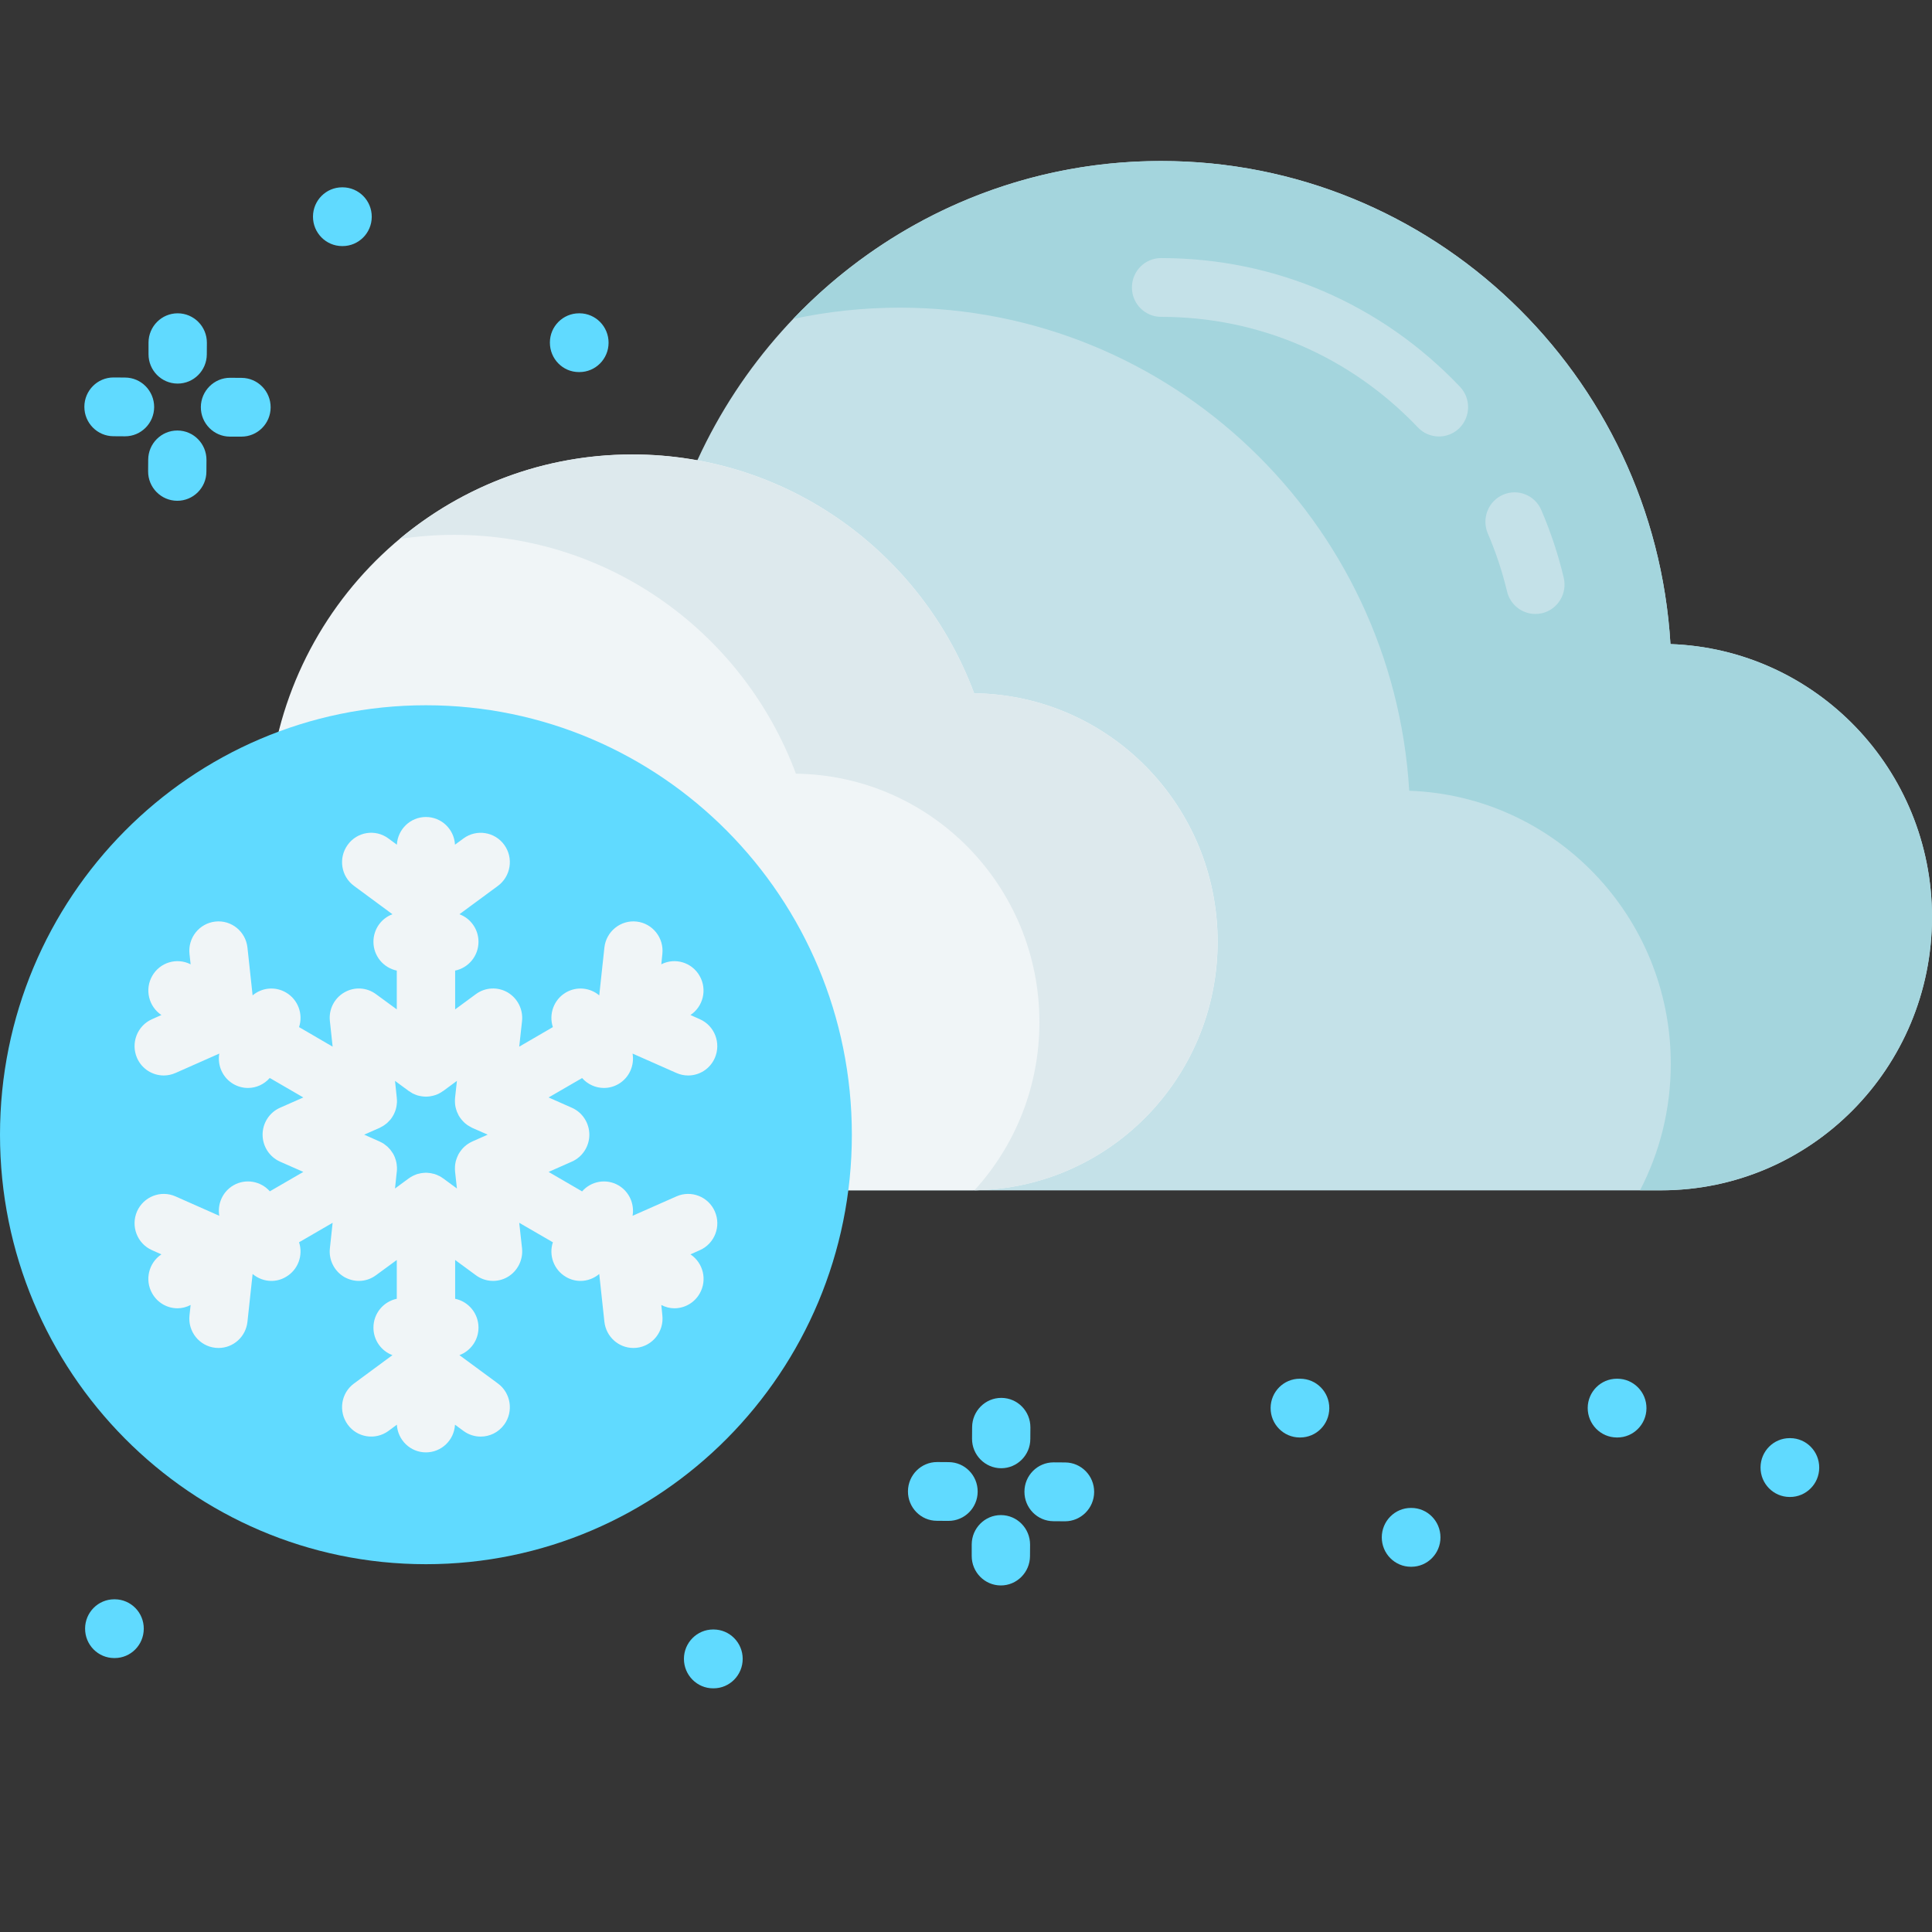 <svg width="24" height="24" viewBox="0 0 24 24" fill="none" xmlns="http://www.w3.org/2000/svg">
    <rect x="0" y="0" width="24" height="24" fill="#333333" stroke="none"/>
    <rect opacity="0.01" width="24" height="24" fill="white"/>
    <path d="M20.751 8.001C20.55 4.653 17.794 2 14.423 2C11.704 2 9.385 3.726 8.484 6.15C6.142 6.178 4.253 8.1 4.253 10.467C4.253 12.853 6.171 14.787 8.536 14.787H20.634C22.493 14.787 24 13.267 24 11.392C24 9.557 22.556 8.064 20.751 8.001Z" fill="#C4E1E8"/>
    <path d="M24 11.392C24 13.267 22.493 14.786 20.633 14.786H20.373C20.617 14.317 20.755 13.782 20.755 13.215C20.755 11.38 19.311 9.886 17.506 9.823C17.305 6.475 14.549 3.822 11.178 3.822C10.723 3.822 10.28 3.87 9.853 3.962C11.006 2.753 12.627 2 14.423 2C17.794 2 20.55 4.653 20.751 8.001C22.556 8.063 24 9.557 24 11.392Z" fill="#A4D5DD"/>
    <path d="M19.073 7.627C18.909 7.627 18.761 7.514 18.721 7.347C18.662 7.101 18.582 6.858 18.482 6.627C18.403 6.441 18.487 6.226 18.671 6.146C18.855 6.066 19.068 6.151 19.147 6.337C19.263 6.607 19.357 6.889 19.425 7.176C19.472 7.372 19.352 7.57 19.158 7.617C19.129 7.624 19.101 7.627 19.073 7.627Z" fill="#C4E1E8"/>
    <path d="M17.875 5.422C17.78 5.422 17.685 5.385 17.614 5.31C16.77 4.424 15.637 3.936 14.423 3.936C14.223 3.936 14.061 3.772 14.061 3.571C14.061 3.369 14.223 3.206 14.423 3.206C15.836 3.206 17.155 3.773 18.136 4.804C18.275 4.95 18.27 5.181 18.126 5.321C18.055 5.389 17.965 5.422 17.875 5.422Z" fill="#C4E1E8"/>
    <path d="M3.331 9.935C3.474 7.542 5.445 5.645 7.855 5.645C9.799 5.645 11.456 6.879 12.101 8.612C13.774 8.632 15.126 10.006 15.126 11.698C15.126 13.404 13.754 14.786 12.063 14.786C11.355 14.786 4.142 14.786 3.415 14.786C2.085 14.786 1.008 13.7 1.008 12.36C1.008 11.048 2.04 9.98 3.331 9.935Z" fill="#F0F5F7"/>
    <path d="M15.125 11.699C15.125 13.39 13.777 14.763 12.105 14.786C12.607 14.236 12.912 13.503 12.912 12.698C12.912 11.005 11.562 9.632 9.887 9.611C9.243 7.878 7.586 6.644 5.641 6.644C5.412 6.644 5.186 6.662 4.965 6.695C5.75 6.039 6.756 5.646 7.855 5.646C9.799 5.646 11.456 6.879 12.101 8.612C13.775 8.633 15.125 10.006 15.125 11.699Z" fill="#DDE9ED"/>
    <path d="M10.582 14.096C10.582 17.042 8.213 19.431 5.291 19.431C2.369 19.431 0 17.042 0 14.096C0 11.149 2.369 8.761 5.291 8.761C8.213 8.761 10.582 11.149 10.582 14.096Z" fill="#60DAFF"/>
    <path fill-rule="evenodd" clip-rule="evenodd" d="M7.858 15.103L8.403 14.862C8.586 14.781 8.8 14.865 8.88 15.049C8.961 15.234 8.877 15.449 8.694 15.53L8.577 15.582C8.736 15.688 8.788 15.9 8.692 16.068C8.625 16.186 8.503 16.252 8.377 16.252C8.322 16.252 8.267 16.238 8.215 16.211L8.228 16.34C8.25 16.541 8.106 16.721 7.908 16.743C7.894 16.744 7.881 16.745 7.868 16.745C7.686 16.745 7.529 16.607 7.508 16.419L7.444 15.826C7.378 15.881 7.296 15.912 7.211 15.912C7.15 15.912 7.087 15.896 7.03 15.862C6.879 15.774 6.815 15.592 6.868 15.432L6.45 15.19L6.485 15.507C6.5 15.65 6.43 15.79 6.306 15.863C6.182 15.935 6.027 15.927 5.911 15.841L5.654 15.652V16.134C5.819 16.168 5.944 16.315 5.944 16.492C5.944 16.649 5.845 16.783 5.707 16.834L6.185 17.186C6.346 17.304 6.382 17.533 6.264 17.696C6.193 17.794 6.083 17.846 5.971 17.846C5.897 17.846 5.822 17.823 5.758 17.776L5.652 17.698C5.642 17.89 5.484 18.042 5.291 18.042C5.098 18.042 4.941 17.89 4.93 17.698L4.825 17.776C4.663 17.894 4.436 17.859 4.319 17.696C4.201 17.533 4.236 17.304 4.398 17.186L4.875 16.834C4.737 16.783 4.639 16.649 4.639 16.492C4.639 16.315 4.764 16.168 4.929 16.134V15.652L4.671 15.841C4.608 15.888 4.533 15.912 4.458 15.912C4.395 15.912 4.333 15.895 4.276 15.863C4.152 15.79 4.082 15.65 4.098 15.507L4.132 15.19L3.715 15.432C3.768 15.592 3.704 15.774 3.552 15.862C3.495 15.896 3.433 15.912 3.371 15.912C3.287 15.912 3.204 15.881 3.138 15.826L3.074 16.419C3.054 16.607 2.897 16.745 2.715 16.745C2.701 16.745 2.688 16.744 2.675 16.743C2.476 16.721 2.332 16.541 2.354 16.34L2.368 16.211C2.316 16.238 2.26 16.252 2.205 16.252C2.08 16.252 1.958 16.186 1.891 16.068C1.795 15.9 1.847 15.688 2.005 15.582L1.888 15.53C1.705 15.449 1.622 15.234 1.702 15.049C1.783 14.865 1.997 14.781 2.18 14.862L2.724 15.103C2.699 14.957 2.764 14.804 2.899 14.725C3.051 14.637 3.24 14.672 3.352 14.799L3.768 14.558L3.478 14.43C3.347 14.371 3.262 14.24 3.262 14.095C3.262 13.951 3.347 13.819 3.478 13.761L3.768 13.633L3.351 13.391C3.281 13.471 3.182 13.515 3.08 13.515C3.019 13.515 2.956 13.499 2.899 13.466C2.764 13.387 2.699 13.234 2.724 13.088L2.18 13.329C2.132 13.35 2.083 13.36 2.034 13.36C1.895 13.36 1.762 13.279 1.702 13.142C1.622 12.957 1.705 12.742 1.888 12.661L2.005 12.609C1.847 12.503 1.795 12.291 1.891 12.123C1.987 11.954 2.197 11.892 2.368 11.979L2.354 11.851C2.332 11.65 2.476 11.47 2.675 11.448C2.874 11.426 3.052 11.571 3.074 11.771L3.138 12.365C3.252 12.269 3.417 12.25 3.552 12.329C3.704 12.417 3.768 12.599 3.715 12.759L4.132 13.002L4.098 12.684C4.082 12.54 4.152 12.401 4.276 12.329C4.4 12.256 4.555 12.264 4.671 12.35L4.929 12.539V12.057C4.764 12.023 4.639 11.876 4.639 11.699C4.639 11.542 4.737 11.408 4.875 11.357L4.398 11.005C4.236 10.887 4.201 10.658 4.319 10.495C4.436 10.332 4.663 10.296 4.824 10.415L4.93 10.493C4.941 10.301 5.098 10.149 5.291 10.149C5.484 10.149 5.642 10.301 5.652 10.493L5.758 10.415C5.919 10.297 6.146 10.332 6.264 10.495C6.382 10.658 6.346 10.886 6.185 11.005L5.707 11.357C5.845 11.408 5.944 11.542 5.944 11.699C5.944 11.876 5.819 12.023 5.654 12.057V12.539L5.911 12.35C6.027 12.264 6.182 12.256 6.306 12.328C6.43 12.401 6.5 12.54 6.485 12.684L6.45 13.002L6.868 12.759C6.815 12.599 6.879 12.417 7.03 12.329C7.165 12.25 7.331 12.269 7.444 12.365L7.508 11.771C7.53 11.571 7.709 11.426 7.908 11.448C8.106 11.47 8.25 11.65 8.228 11.851L8.215 11.979C8.385 11.892 8.595 11.954 8.691 12.123C8.787 12.291 8.736 12.503 8.577 12.609L8.694 12.661C8.877 12.742 8.96 12.957 8.88 13.142C8.82 13.279 8.688 13.36 8.548 13.36C8.5 13.36 8.45 13.35 8.403 13.329L7.858 13.088C7.883 13.234 7.818 13.387 7.683 13.466C7.626 13.499 7.564 13.515 7.502 13.515C7.4 13.515 7.301 13.471 7.231 13.392L6.815 13.633L7.104 13.761C7.236 13.819 7.321 13.951 7.321 14.096C7.321 14.24 7.236 14.372 7.104 14.43L6.815 14.558L7.231 14.8C7.342 14.672 7.532 14.637 7.683 14.725C7.818 14.804 7.883 14.957 7.858 15.103ZM5.501 14.636L5.505 14.638L5.676 14.764L5.653 14.554C5.653 14.553 5.653 14.553 5.653 14.552C5.653 14.552 5.653 14.551 5.653 14.55C5.651 14.533 5.651 14.515 5.652 14.497C5.652 14.496 5.652 14.495 5.652 14.494C5.652 14.493 5.652 14.492 5.652 14.491C5.653 14.473 5.655 14.456 5.659 14.439C5.659 14.438 5.659 14.438 5.659 14.437C5.663 14.421 5.668 14.404 5.674 14.388L5.678 14.378C5.684 14.363 5.691 14.347 5.699 14.332L5.7 14.332C5.7 14.332 5.7 14.331 5.7 14.331C5.7 14.331 5.7 14.331 5.7 14.331C5.709 14.316 5.718 14.303 5.728 14.29C5.731 14.287 5.733 14.284 5.735 14.281C5.746 14.268 5.757 14.255 5.77 14.244L5.773 14.241C5.786 14.23 5.798 14.22 5.812 14.211C5.814 14.21 5.816 14.208 5.818 14.207C5.833 14.197 5.848 14.189 5.863 14.182L5.867 14.18L6.058 14.095L5.867 14.011C5.866 14.01 5.865 14.01 5.864 14.009C5.862 14.008 5.861 14.007 5.859 14.007C5.847 14.001 5.835 13.994 5.823 13.986C5.819 13.985 5.816 13.982 5.813 13.98C5.812 13.979 5.81 13.979 5.809 13.978C5.799 13.97 5.788 13.962 5.778 13.954C5.777 13.953 5.776 13.951 5.774 13.95C5.772 13.948 5.769 13.946 5.767 13.944C5.757 13.934 5.747 13.924 5.738 13.913C5.737 13.912 5.736 13.911 5.735 13.909C5.733 13.908 5.732 13.906 5.73 13.904C5.719 13.89 5.709 13.875 5.699 13.859C5.691 13.844 5.684 13.828 5.677 13.812C5.677 13.811 5.677 13.811 5.676 13.81C5.676 13.808 5.675 13.806 5.674 13.804C5.668 13.787 5.663 13.77 5.659 13.753V13.753C5.655 13.735 5.653 13.718 5.652 13.7C5.652 13.699 5.652 13.698 5.652 13.697C5.652 13.696 5.652 13.695 5.652 13.694C5.651 13.676 5.651 13.658 5.653 13.64C5.653 13.64 5.653 13.639 5.653 13.639C5.653 13.638 5.653 13.638 5.653 13.637L5.676 13.427L5.505 13.553L5.502 13.554C5.488 13.565 5.473 13.574 5.457 13.582L5.452 13.585C5.436 13.593 5.42 13.6 5.403 13.605L5.402 13.605C5.386 13.611 5.369 13.614 5.352 13.617L5.342 13.619C5.325 13.621 5.309 13.623 5.291 13.623H5.291C5.274 13.623 5.258 13.621 5.241 13.619C5.237 13.619 5.234 13.618 5.23 13.617C5.213 13.614 5.197 13.611 5.181 13.606C5.18 13.605 5.179 13.605 5.178 13.605C5.178 13.604 5.177 13.604 5.177 13.604C5.162 13.599 5.147 13.593 5.133 13.586L5.124 13.582C5.11 13.574 5.096 13.565 5.082 13.555C5.081 13.555 5.081 13.554 5.08 13.554C5.079 13.554 5.078 13.553 5.078 13.553L4.907 13.427L4.929 13.637C4.93 13.638 4.929 13.639 4.929 13.64C4.929 13.64 4.929 13.641 4.929 13.642C4.931 13.659 4.932 13.676 4.931 13.693C4.931 13.695 4.931 13.697 4.931 13.699C4.93 13.7 4.93 13.701 4.93 13.702C4.929 13.718 4.927 13.734 4.924 13.75C4.924 13.751 4.924 13.752 4.924 13.752C4.923 13.753 4.923 13.754 4.923 13.754C4.92 13.771 4.915 13.787 4.909 13.803L4.905 13.813C4.899 13.829 4.892 13.844 4.883 13.859C4.883 13.859 4.883 13.859 4.883 13.859C4.882 13.861 4.881 13.862 4.88 13.864C4.872 13.878 4.863 13.891 4.853 13.904C4.851 13.906 4.849 13.908 4.847 13.911C4.846 13.912 4.844 13.914 4.843 13.915C4.834 13.925 4.826 13.934 4.816 13.943C4.814 13.946 4.811 13.948 4.808 13.951C4.807 13.952 4.805 13.953 4.803 13.955C4.794 13.963 4.784 13.97 4.774 13.977C4.769 13.981 4.764 13.984 4.759 13.987C4.748 13.994 4.736 14 4.724 14.006C4.723 14.007 4.721 14.008 4.72 14.009C4.718 14.009 4.717 14.01 4.715 14.011L4.524 14.095L4.715 14.18C4.716 14.18 4.717 14.181 4.718 14.181C4.718 14.182 4.719 14.182 4.72 14.183C4.735 14.19 4.75 14.197 4.764 14.206C4.766 14.208 4.769 14.21 4.772 14.212C4.784 14.221 4.796 14.23 4.808 14.24L4.814 14.245C4.825 14.256 4.836 14.268 4.847 14.28L4.855 14.291C4.864 14.303 4.873 14.315 4.881 14.328L4.884 14.333C4.892 14.348 4.899 14.362 4.905 14.377C4.906 14.38 4.907 14.383 4.908 14.386C4.908 14.387 4.909 14.388 4.909 14.389C4.915 14.405 4.92 14.421 4.923 14.437L4.924 14.441C4.927 14.457 4.929 14.473 4.93 14.489L4.931 14.498C4.932 14.516 4.931 14.533 4.93 14.55C4.93 14.55 4.93 14.551 4.93 14.552C4.93 14.553 4.93 14.553 4.929 14.554L4.907 14.764L5.078 14.638C5.079 14.638 5.079 14.637 5.08 14.637C5.081 14.636 5.082 14.636 5.083 14.635C5.096 14.626 5.109 14.617 5.124 14.61C5.126 14.609 5.128 14.608 5.13 14.607C5.132 14.606 5.133 14.605 5.135 14.604C5.148 14.598 5.161 14.593 5.174 14.588C5.177 14.587 5.18 14.586 5.182 14.585C5.197 14.581 5.213 14.577 5.229 14.574L5.229 14.574C5.233 14.573 5.238 14.572 5.243 14.572C5.257 14.57 5.272 14.569 5.287 14.568C5.287 14.568 5.288 14.568 5.289 14.568C5.29 14.568 5.29 14.568 5.291 14.568C5.292 14.568 5.293 14.568 5.293 14.568C5.294 14.568 5.295 14.568 5.295 14.568C5.311 14.569 5.326 14.57 5.34 14.572C5.345 14.572 5.349 14.573 5.353 14.574L5.353 14.574C5.37 14.577 5.386 14.581 5.401 14.585L5.405 14.587C5.421 14.592 5.436 14.598 5.45 14.606C5.451 14.606 5.453 14.607 5.454 14.607C5.455 14.608 5.456 14.609 5.458 14.609C5.473 14.617 5.488 14.626 5.501 14.636Z" fill="#F0F5F7"/>
    <path d="M2.207 4.765C2.206 4.765 2.206 4.765 2.205 4.765C2.005 4.764 1.844 4.6 1.845 4.399L1.845 4.255C1.846 4.054 2.008 3.892 2.207 3.892H2.209C2.409 3.893 2.571 4.057 2.57 4.259L2.569 4.402C2.568 4.603 2.406 4.765 2.207 4.765Z" fill="#60DAFF"/>
    <path d="M2.202 6.221C2.202 6.221 2.201 6.221 2.201 6.221C2.001 6.22 1.839 6.056 1.84 5.855L1.841 5.711C1.842 5.51 2.004 5.348 2.203 5.348H2.205C2.405 5.349 2.566 5.513 2.565 5.715L2.564 5.858C2.564 6.059 2.401 6.221 2.202 6.221Z" fill="#60DAFF"/>
    <path d="M2.999 5.424C2.999 5.424 2.998 5.424 2.998 5.424L2.856 5.424C2.655 5.423 2.494 5.258 2.495 5.057C2.496 4.855 2.661 4.692 2.859 4.693L3.001 4.694C3.201 4.695 3.363 4.859 3.362 5.061C3.361 5.262 3.199 5.424 2.999 5.424Z" fill="#60DAFF"/>
    <path d="M1.553 5.42C1.552 5.42 1.551 5.42 1.551 5.42L1.409 5.419C1.209 5.418 1.047 5.254 1.048 5.052C1.049 4.851 1.211 4.689 1.41 4.689H1.412L1.554 4.69C1.754 4.691 1.915 4.855 1.915 5.057C1.914 5.258 1.752 5.42 1.553 5.42Z" fill="#60DAFF"/>
    <path d="M12.437 18.239C12.437 18.239 12.436 18.239 12.436 18.239C12.236 18.238 12.074 18.073 12.075 17.872L12.076 17.729C12.077 17.528 12.239 17.365 12.438 17.365H12.44C12.64 17.366 12.801 17.53 12.8 17.732L12.799 17.875C12.799 18.076 12.636 18.239 12.437 18.239Z" fill="#60DAFF"/>
    <path d="M12.433 19.695C12.432 19.695 12.432 19.695 12.431 19.695C12.231 19.694 12.07 19.529 12.071 19.328L12.071 19.185C12.072 18.984 12.234 18.821 12.433 18.821H12.435C12.635 18.822 12.796 18.986 12.796 19.188L12.795 19.331C12.794 19.532 12.632 19.695 12.433 19.695Z" fill="#60DAFF"/>
    <path d="M13.23 18.898C13.229 18.898 13.229 18.898 13.228 18.898L13.086 18.897C12.886 18.896 12.725 18.732 12.726 18.53C12.726 18.329 12.888 18.166 13.088 18.166H13.089L13.232 18.167C13.431 18.168 13.593 18.332 13.592 18.534C13.591 18.735 13.429 18.898 13.23 18.898Z" fill="#60DAFF"/>
    <path d="M11.783 18.893C11.782 18.893 11.782 18.893 11.781 18.893L11.639 18.892C11.439 18.892 11.278 18.727 11.279 18.526C11.28 18.324 11.442 18.162 11.641 18.162H11.643L11.785 18.163C11.985 18.164 12.146 18.328 12.145 18.53C12.144 18.731 11.982 18.893 11.783 18.893Z" fill="#60DAFF"/>
    <path d="M16.151 17.857C16.151 17.857 16.15 17.857 16.149 17.857H16.145C15.944 17.856 15.783 17.692 15.784 17.49C15.785 17.289 15.947 17.127 16.146 17.127H16.148H16.153C16.353 17.128 16.514 17.292 16.513 17.494C16.512 17.695 16.351 17.857 16.151 17.857Z" fill="#60DAFF"/>
    <path d="M8.864 20.973H8.858C8.659 20.973 8.496 20.809 8.496 20.607C8.496 20.406 8.659 20.242 8.858 20.242H8.864C9.064 20.242 9.226 20.406 9.226 20.607C9.226 20.809 9.064 20.973 8.864 20.973Z" fill="#60DAFF"/>
    <path d="M17.532 19.463H17.527C17.327 19.463 17.165 19.299 17.165 19.098C17.165 18.896 17.327 18.732 17.527 18.732H17.532C17.732 18.732 17.894 18.896 17.894 19.098C17.894 19.299 17.732 19.463 17.532 19.463Z" fill="#60DAFF"/>
    <path d="M22.237 18.596C22.237 18.596 22.236 18.596 22.236 18.596H22.231C22.03 18.595 21.869 18.43 21.87 18.229C21.871 18.027 22.033 17.865 22.232 17.865H22.234H22.239C22.439 17.866 22.6 18.03 22.599 18.232C22.599 18.433 22.436 18.596 22.237 18.596Z" fill="#60DAFF"/>
    <path d="M20.09 17.857C20.09 17.857 20.089 17.857 20.089 17.857H20.084C19.884 17.856 19.723 17.692 19.723 17.49C19.724 17.289 19.886 17.127 20.085 17.127H20.087H20.092C20.292 17.128 20.454 17.292 20.453 17.494C20.452 17.695 20.29 17.857 20.09 17.857Z" fill="#60DAFF"/>
    <path d="M4.255 3.057C4.255 3.057 4.254 3.057 4.254 3.057H4.249C4.049 3.056 3.887 2.892 3.888 2.69C3.889 2.489 4.051 2.327 4.25 2.327H4.252H4.257C4.457 2.328 4.619 2.492 4.618 2.694C4.617 2.895 4.455 3.057 4.255 3.057Z" fill="#60DAFF"/>
    <path d="M7.198 4.622C7.197 4.622 7.197 4.622 7.196 4.622H7.191C6.991 4.622 6.83 4.457 6.831 4.255C6.831 4.054 6.994 3.892 7.193 3.892H7.194H7.2C7.399 3.893 7.561 4.057 7.56 4.259C7.559 4.46 7.397 4.622 7.198 4.622Z" fill="#60DAFF"/>
    <path d="M1.424 20.597C1.424 20.597 1.423 20.597 1.422 20.597H1.418C1.217 20.596 1.056 20.432 1.057 20.23C1.058 20.029 1.22 19.867 1.419 19.867H1.421H1.426C1.626 19.868 1.787 20.032 1.786 20.233C1.785 20.435 1.624 20.597 1.424 20.597Z" fill="#60DAFF"/>
</svg>